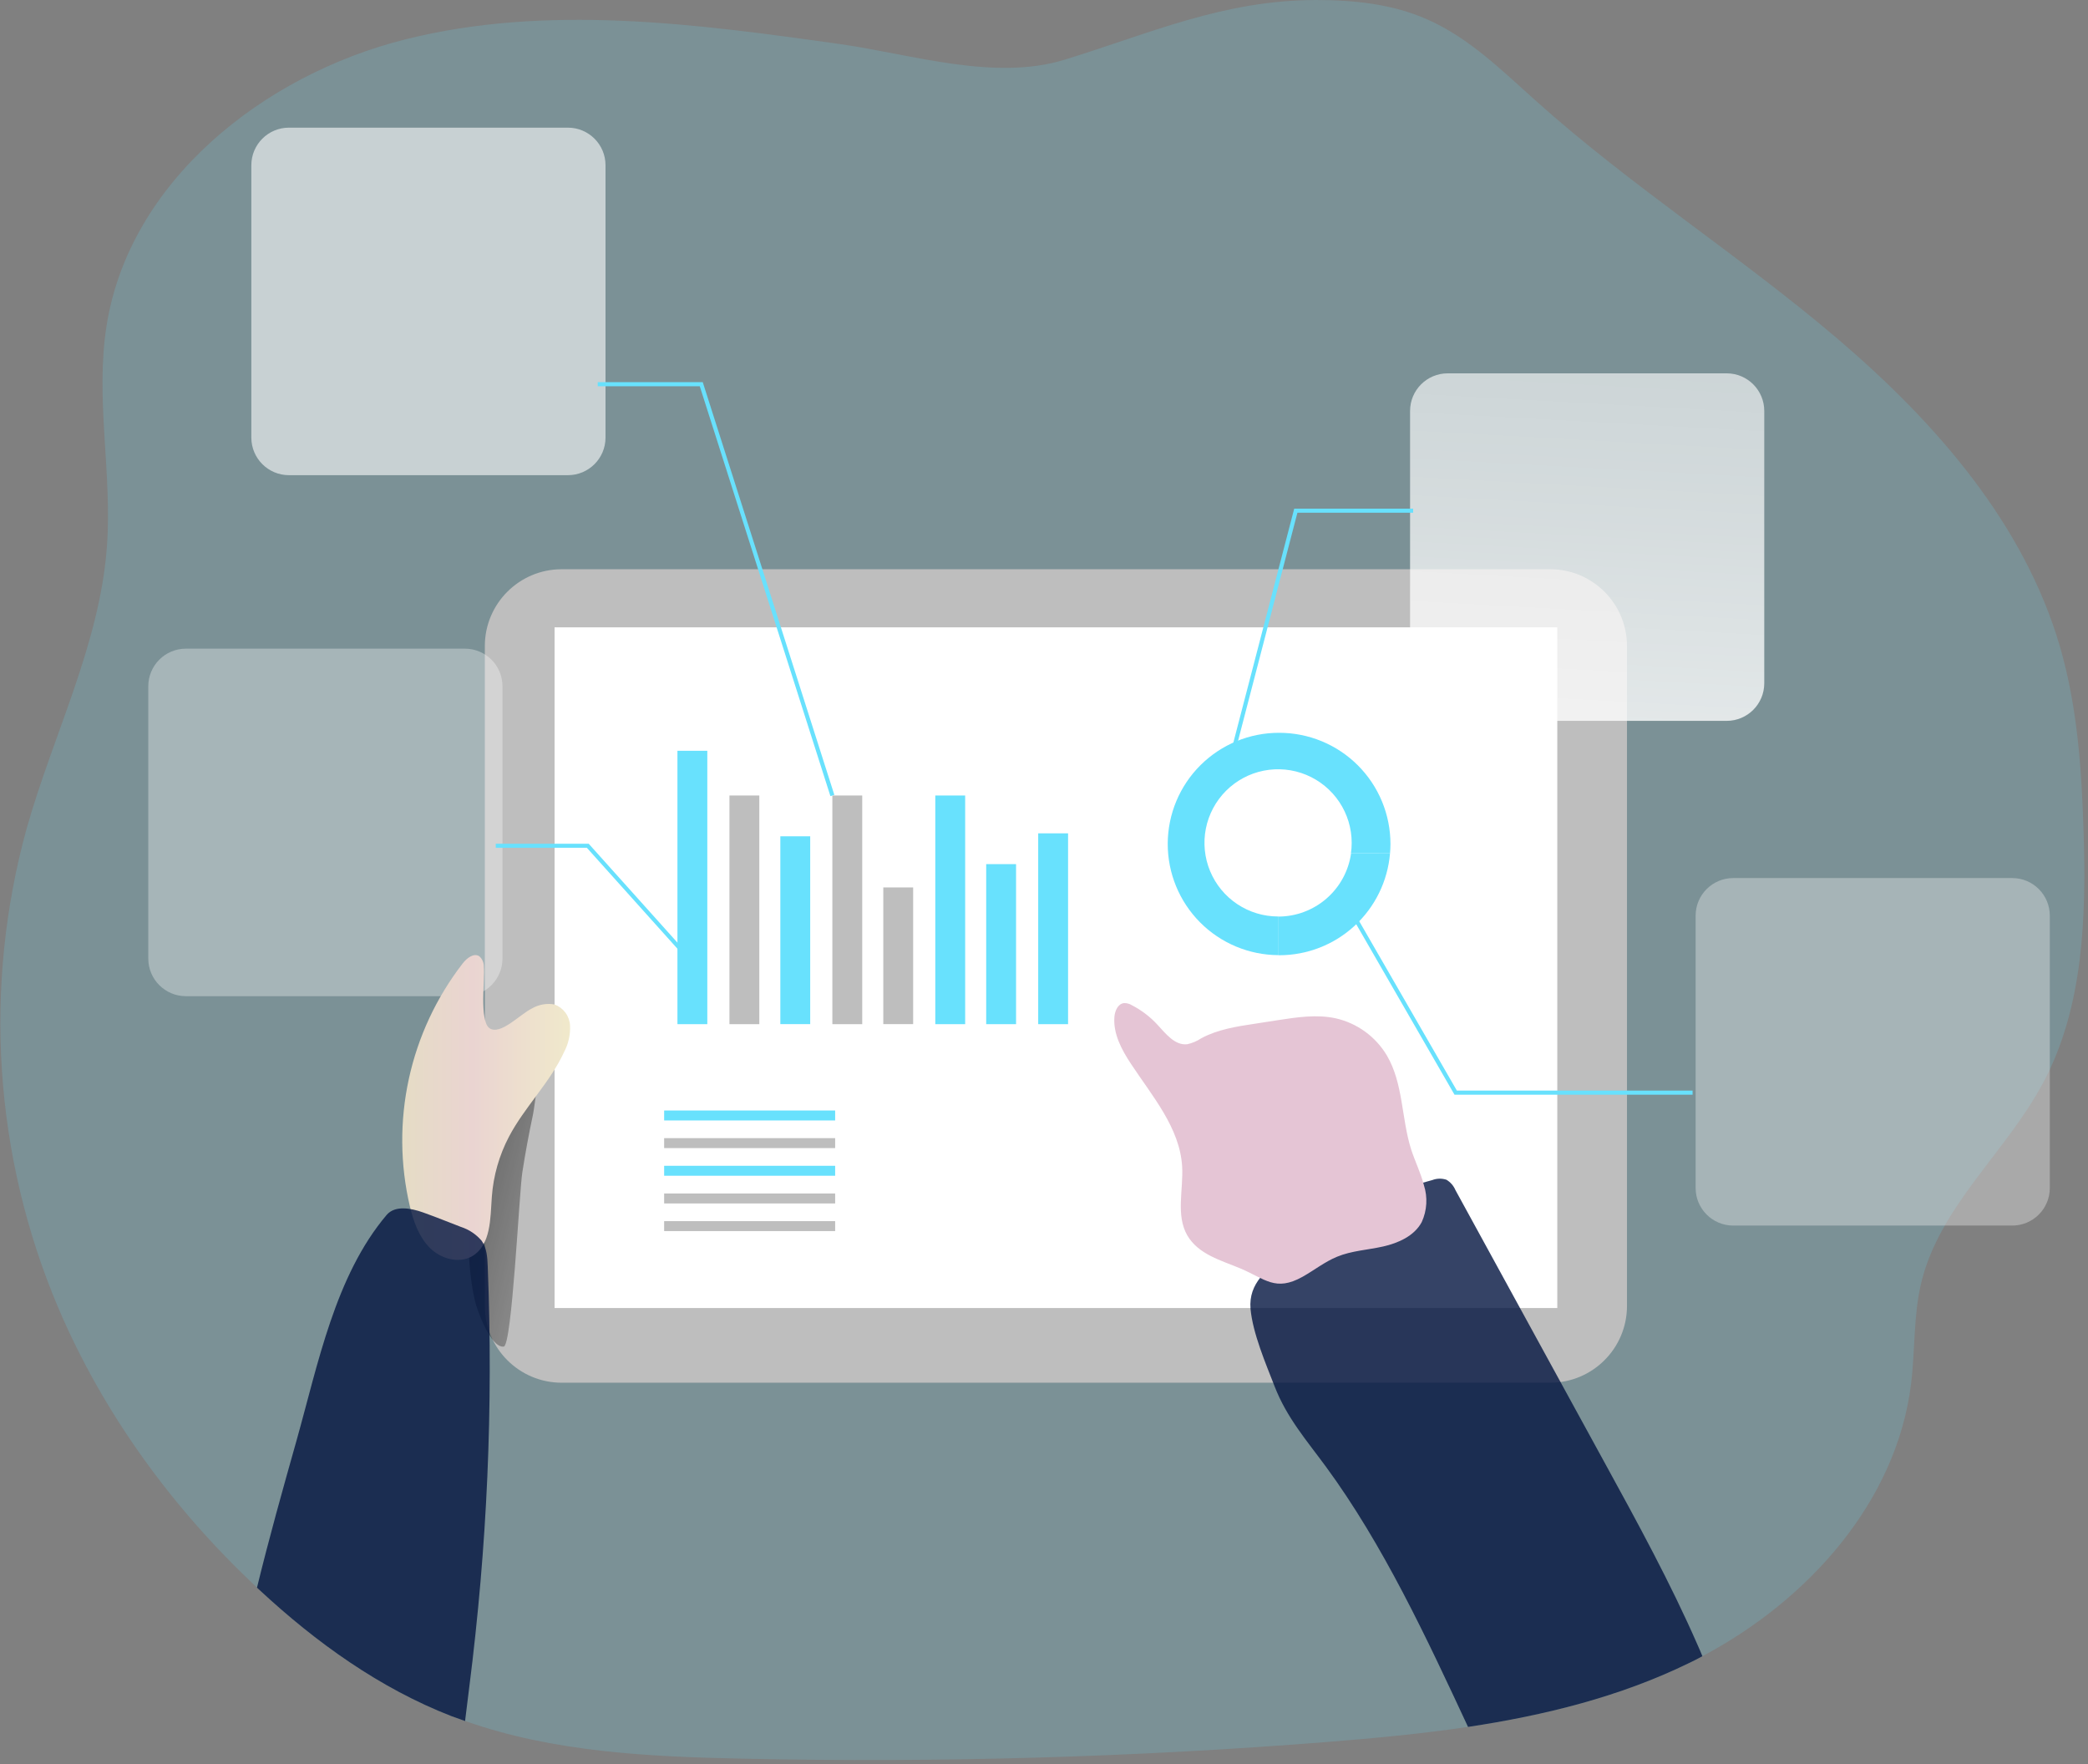 <svg width="432" height="365" viewBox="0 0 432 365" fill="none" xmlns="http://www.w3.org/2000/svg">
<rect x="0" y="0" width="432" height="365" fill="#808080" stroke="none"/>
<g clip-path="url(#clip0)">
<path opacity="0.18" d="M422.77 223.94C415.15 238.3 401.35 249.51 397.52 265.32C395.87 272.14 396.25 279.32 395.4 286.27C392.4 310.72 374.07 331.1 352.22 342.65C351.3 343.15 350.37 343.65 349.45 344.07C335.1 351.07 319.57 354.89 303.73 357.28C294.1 358.71 284.36 359.62 274.73 360.39C234.523 363.563 194.26 364.72 153.94 363.86C134.46 363.46 114.59 362.54 96.27 356.07C95.33 355.75 94.4 355.4 93.47 355.07C78.61 349.3 65.41 339.82 53.73 328.97L53.19 328.47C35.77 312.19 21.36 292.47 12.05 270.56C-1.234 239.204 -3.542 204.281 5.5 171.45C11.01 151.93 20.63 133.31 22.12 113.09C23.24 97.89 19.66 82.49 22.04 67.44C26.72 37.52 54.5 15.51 83.84 8.15C113.18 0.79 144.05 4.92 174.01 9.15C188.64 11.24 205.77 16.82 220.26 12.35C238.07 6.87 253.04 0.04 272.26 0C280.1 0 288.09 0.82 295.26 4C303.96 7.8 310.86 14.7 317.93 21C337.66 38.68 360.16 53 380.32 70.2C400.48 87.4 418.76 108.29 426.18 133.72C429.81 146.15 430.7 159.22 431.09 172.16C431.64 189.84 431.07 208.32 422.77 223.94Z" fill="#68E1FD"/>
<path d="M320.72 117.77H116.21C107.429 117.77 100.31 124.889 100.31 133.67V270.17C100.31 278.951 107.429 286.07 116.21 286.07H320.72C329.501 286.07 336.62 278.951 336.62 270.17V133.67C336.62 124.889 329.501 117.77 320.72 117.77Z" fill="#BEBEBE"/>
<path d="M112.94 219.47C110.51 221.21 107.29 221.47 104.74 222.98C102.318 224.648 100.496 227.049 99.54 229.83C97.16 235.7 96.81 242.18 96.84 248.51C96.84 255.2 96.74 262.65 98.28 269.19C98.7 270.99 101.5 278.9 104.22 278.6C105.94 278.41 107.42 246.71 108.06 242.6C108.7 238.49 109.42 234.6 110.27 230.6C110.7 228.62 111.36 220.61 112.94 219.47Z" fill="url(#paint0_linear)"/>
<path d="M322.2 129.79H114.74V270.62H322.2V129.79Z" fill="white"/>
<path d="M250.7 274.56C250.84 271.56 251.46 268.07 249.39 265.88C248.361 264.99 247.197 264.271 245.94 263.75C243.846 262.593 242.059 260.952 240.728 258.963C239.397 256.975 238.561 254.697 238.29 252.32C238.03 249.77 238.44 247.19 238.29 244.62C238.06 239.38 235.66 234.48 232.87 230.03C230.08 225.58 226.87 221.39 224.61 216.64C224.14 215.64 223.82 214.23 224.73 213.64C225.64 213.05 226.87 213.88 227.67 214.64C236.34 223.55 245.94 231.78 256.94 237.49C260.34 239.26 263.89 240.78 267.04 242.96C272.28 246.6 276.18 251.96 279.04 257.64C281.9 263.32 283.73 269.51 285.58 275.64C286.26 277.88 286.93 280.32 286.14 282.52C285.937 283.203 285.497 283.791 284.9 284.18C284.326 284.455 283.696 284.592 283.06 284.58C275.06 285.02 266.99 285.03 258.94 285.13C256.94 285.13 254.57 285.6 252.94 284.19C250.64 282.15 250.57 277.29 250.7 274.56Z" fill="url(#paint1_linear)"/>
<path d="M146.34 155.33H140.16V211.89H146.34V155.33Z" fill="#68E1FD"/>
<path d="M157.1 164.58H150.92V211.89H157.1V164.58Z" fill="#BEBEBE"/>
<path d="M167.63 173.02H161.45V211.88H167.63V173.02Z" fill="#68E1FD"/>
<path d="M178.39 164.58H172.21V211.89H178.39V164.58Z" fill="#BEBEBE"/>
<path d="M188.93 183.6H182.75V211.88H188.93V183.6Z" fill="#BEBEBE"/>
<path d="M199.69 164.58H193.51V211.89H199.69V164.58Z" fill="#68E1FD"/>
<path d="M210.22 178.78H204.04V211.89H210.22V178.78Z" fill="#68E1FD"/>
<path d="M220.98 172.41H214.8V211.89H220.98V172.41Z" fill="#68E1FD"/>
<path d="M172.79 229.75H137.41V231.81H172.79V229.75Z" fill="#68E1FD"/>
<path d="M172.79 235.47H137.41V237.53H172.79V235.47Z" fill="#BEBEBE"/>
<path d="M172.79 241.19H137.41V243.25H172.79V241.19Z" fill="#68E1FD"/>
<path d="M172.79 246.92H137.41V248.98H172.79V246.92Z" fill="#BEBEBE"/>
<path d="M172.79 252.64H137.41V254.7H172.79V252.64Z" fill="#BEBEBE"/>
<path d="M264.67 151.61C258.57 151.591 252.713 153.997 248.386 158.297C244.06 162.597 241.619 168.44 241.6 174.54C241.581 180.64 243.987 186.497 248.287 190.824C252.587 195.15 258.43 197.591 264.53 197.61V189.61H264.44C261.427 189.612 258.482 188.72 255.976 187.048C253.47 185.376 251.516 182.998 250.362 180.215C249.208 177.432 248.905 174.37 249.491 171.415C250.078 168.46 251.528 165.745 253.657 163.614C255.787 161.483 258.501 160.032 261.455 159.443C264.41 158.855 267.472 159.156 270.256 160.308C273.039 161.461 275.419 163.413 277.093 165.918C278.767 168.422 279.66 171.367 279.66 174.38C279.663 175.11 279.609 175.838 279.5 176.56H287.59C287.65 175.893 287.68 175.243 287.68 174.61C287.68 171.589 287.085 168.597 285.928 165.806C284.772 163.015 283.077 160.479 280.94 158.343C278.803 156.207 276.266 154.513 273.475 153.358C270.683 152.203 267.691 151.609 264.67 151.61Z" fill="#68E1FD"/>
<path d="M357.24 77.24H299.52C295.223 77.24 291.74 80.723 291.74 85.02V141.36C291.74 145.657 295.223 149.14 299.52 149.14H357.24C361.537 149.14 365.02 145.657 365.02 141.36V85.02C365.02 80.723 361.537 77.24 357.24 77.24Z" fill="url(#paint2_linear)"/>
<path d="M416.32 181.66H358.6C354.303 181.66 350.82 185.143 350.82 189.44V245.78C350.82 250.077 354.303 253.56 358.6 253.56H416.32C420.617 253.56 424.1 250.077 424.1 245.78V189.44C424.1 185.143 420.617 181.66 416.32 181.66Z" fill="url(#paint3_linear)"/>
<path d="M117.5 26.41H59.78C55.483 26.41 52 29.893 52 34.19V90.53C52 94.827 55.483 98.31 59.78 98.31H117.5C121.797 98.31 125.28 94.827 125.28 90.53V34.19C125.28 29.893 121.797 26.41 117.5 26.41Z" fill="url(#paint4_linear)"/>
<path d="M96.18 134.2H38.46C34.163 134.2 30.68 137.683 30.68 141.98V198.32C30.68 202.617 34.163 206.1 38.46 206.1H96.18C100.477 206.1 103.96 202.617 103.96 198.32V141.98C103.96 137.683 100.477 134.2 96.18 134.2Z" fill="url(#paint5_linear)"/>
<path d="M110.08 208.63C111.487 207.813 113.14 207.525 114.74 207.82C115.637 208.152 116.418 208.738 116.986 209.507C117.555 210.276 117.886 211.195 117.94 212.15C118.029 214.045 117.611 215.93 116.73 217.61C113.81 223.97 108.55 228.99 105.3 235.18C103.279 239.033 102.074 243.261 101.76 247.6C101.44 252.12 101.59 257.6 97.67 259.91C94.89 261.5 91.16 260.42 88.9 258.14C86.64 255.86 85.55 252.69 84.8 249.58C82.769 240.917 82.697 231.91 84.587 223.215C86.478 214.521 90.285 206.357 95.73 199.32C96.58 198.23 98.03 197.08 99.18 197.85C99.482 198.125 99.721 198.462 99.88 198.839C100.039 199.215 100.114 199.622 100.1 200.03C100.34 202.41 99.18 211.13 101.23 212.69C103.48 214.34 107.63 209.79 110.08 208.63Z" fill="url(#paint6_linear)"/>
<path d="M97.09 348.91L98.78 335.41C97.93 342.21 97.1 349.01 96.25 355.82V356.07C95.31 355.75 94.38 355.4 93.45 355.07C78.59 349.3 65.39 339.82 53.71 328.97L53.17 328.47C55.65 318.29 58.49 308.18 61.33 298.11C65.81 282.2 69.33 263.94 80.01 251.34C81.74 249.34 85.01 249.94 87.53 250.84C90.05 251.74 92.79 252.84 95.37 253.84C97.035 254.377 98.517 255.367 99.65 256.7C100.72 258.2 100.84 260.15 100.91 262C102.074 291.026 100.796 320.098 97.09 348.91V348.91Z" fill="#031440" fill-opacity="0.8"/>
<path d="M352.22 342.65C351.3 343.15 350.37 343.65 349.45 344.07C335.1 351.07 319.57 354.89 303.73 357.28C295.18 338.92 286.2 319.6 274.29 303.39C270.29 297.95 266.21 293.26 263.73 286.87C261.87 282.09 259.2 275.87 258.73 270.8C258.28 265.37 262.22 262.6 266.15 259.43C275.018 252.268 285.299 247.061 296.32 244.15C297.265 243.783 298.309 243.758 299.27 244.08C300.097 244.576 300.745 245.322 301.12 246.21L331.94 302.51C338.75 314.94 345.57 327.39 351.25 340.38C351.57 341.15 351.94 341.89 352.22 342.65Z" fill="#031440" fill-opacity="0.8"/>
<path d="M245.63 255.56C243.25 251.37 244.86 246.14 244.58 241.32C244.1 233.32 238.39 226.78 233.98 220.08C232.05 217.16 230.28 213.85 230.57 210.36C230.67 209.11 231.31 207.65 232.57 207.53C233.138 207.517 233.698 207.67 234.18 207.97C236.154 208.986 237.934 210.34 239.44 211.97C241.19 213.86 243.08 216.34 245.64 216.04C246.679 215.813 247.666 215.392 248.55 214.8C251.94 212.98 255.82 212.37 259.62 211.8L264.46 211.05C268.39 210.44 272.46 209.84 276.31 210.67C278.513 211.162 280.592 212.098 282.42 213.423C284.248 214.747 285.786 216.43 286.94 218.37C290.34 224.15 289.94 231.37 291.94 237.74C292.74 240.24 293.94 242.62 294.59 245.16C295.412 247.684 295.255 250.426 294.15 252.84C292.61 255.71 289.31 257.18 286.15 257.89C282.99 258.6 279.63 258.76 276.62 260.01C274.07 261.06 271.88 262.82 269.48 264.16C263.87 267.29 261.74 264.58 256.64 262.43C252.69 260.77 247.94 259.55 245.63 255.56Z" fill="url(#paint7_linear)"/>
<path d="M254.95 157.87L254.13 157.66L267.77 105.23H292.37V106.08H268.43L254.95 157.87Z" fill="#68E1FD"/>
<path d="M350.19 226.48H300.93L277.49 185.82L278.22 185.39L301.42 225.63H350.19V226.48Z" fill="#68E1FD"/>
<path d="M171.81 164.71L144.78 79.91H123.67V79.06H145.39L145.49 79.36L172.62 164.45L171.81 164.71Z" fill="#68E1FD"/>
<path d="M140.65 196.83L121.42 175.4H102.57V174.56H121.8L141.28 196.27L140.65 196.83Z" fill="#68E1FD"/>
<path d="M287.59 176.57C287.104 182.314 284.478 187.666 280.234 191.566C275.989 195.466 270.435 197.63 264.67 197.63H264.53V189.63C268.18 189.614 271.702 188.288 274.455 185.893C277.209 183.497 279.01 180.192 279.53 176.58L287.59 176.57Z" fill="#68E1FD"/>
<path d="M287.59 176.57C287.104 182.314 284.478 187.666 280.234 191.566C275.989 195.466 270.435 197.63 264.67 197.63H264.53V189.63C268.18 189.614 271.702 188.288 274.455 185.893C277.209 183.497 279.01 180.192 279.53 176.58L287.59 176.57Z" fill="url(#paint8_linear)"/>
</g>
<defs>
<linearGradient id="paint0_linear" x1="138.16" y1="256.12" x2="43.61" y2="233.6" gradientUnits="userSpaceOnUse">
<stop stop-opacity="0"/>
<stop offset="0.99"/>
</linearGradient>
<linearGradient id="paint1_linear" x1="15387.7" y1="18164.8" x2="19272.6" y2="18164.8" gradientUnits="userSpaceOnUse">
<stop stop-opacity="0"/>
<stop offset="0.99"/>
</linearGradient>
<linearGradient id="paint2_linear" x1="343.33" y1="-159.82" x2="321.91" y2="231.35" gradientUnits="userSpaceOnUse">
<stop offset="0.02" stop-color="white" stop-opacity="0"/>
<stop offset="0.14" stop-color="white" stop-opacity="0.06"/>
<stop offset="0.32" stop-color="white" stop-opacity="0.39"/>
<stop offset="0.68" stop-color="white" stop-opacity="0.68"/>
<stop offset="1" stop-color="white"/>
</linearGradient>
<linearGradient id="paint3_linear" x1="407.95" y1="-156.73" x2="386.54" y2="234.44" gradientUnits="userSpaceOnUse">
<stop offset="0.02" stop-color="#646464"/>
<stop offset="0.02" stop-color="white" stop-opacity="0.39"/>
<stop offset="0.02" stop-color="white" stop-opacity="0.68"/>
<stop offset="0.02" stop-opacity="0"/>
<stop offset="0.02" stop-color="#F0F0F0" stop-opacity="0.367"/>
</linearGradient>
<linearGradient id="paint4_linear" x1="7648.94" y1="-15243.7" x2="6138.38" y2="12884.5" gradientUnits="userSpaceOnUse">
<stop offset="0.02" stop-color="white" stop-opacity="0"/>
<stop offset="0.32" stop-color="white" stop-opacity="0.39"/>
<stop offset="0.68" stop-color="white" stop-opacity="0.68"/>
<stop offset="1" stop-color="white"/>
</linearGradient>
<linearGradient id="paint5_linear" x1="6051.37" y1="-7136.33" x2="4540.81" y2="20991.9" gradientUnits="userSpaceOnUse">
<stop offset="0.02" stop-color="white" stop-opacity="0"/>
<stop offset="0.32" stop-color="white" stop-opacity="0.39"/>
<stop offset="0.68" stop-color="white" stop-opacity="0.68"/>
<stop offset="1" stop-color="white"/>
</linearGradient>
<linearGradient id="paint6_linear" x1="83.19" y1="229.08" x2="117.96" y2="229.08" gradientUnits="userSpaceOnUse">
<stop stop-color="#E5DCC5"/>
<stop offset="0.42" stop-color="#EAD4D1"/>
<stop offset="1" stop-color="#F0E9CB"/>
</linearGradient>
<linearGradient id="paint7_linear" x1="16347.6" y1="13989" x2="20517.6" y2="13989" gradientUnits="userSpaceOnUse">
<stop stop-color="#E5C5D5"/>
<stop offset="0.42" stop-color="#EAD4D1"/>
<stop offset="1" stop-color="#F0E9CB"/>
</linearGradient>
<linearGradient id="paint8_linear" x1="6696.42" y1="3663.26" x2="7492.28" y2="4867.91" gradientUnits="userSpaceOnUse">
<stop offset="0.02" stop-color="white" stop-opacity="0"/>
<stop offset="0.32" stop-color="white" stop-opacity="0.39"/>
<stop offset="0.68" stop-color="white" stop-opacity="0.68"/>
<stop offset="1" stop-color="white"/>
</linearGradient>
<clipPath id="clip0">
<rect width="431.25" height="364.11" fill="white"/>
</clipPath>
</defs>
</svg>
